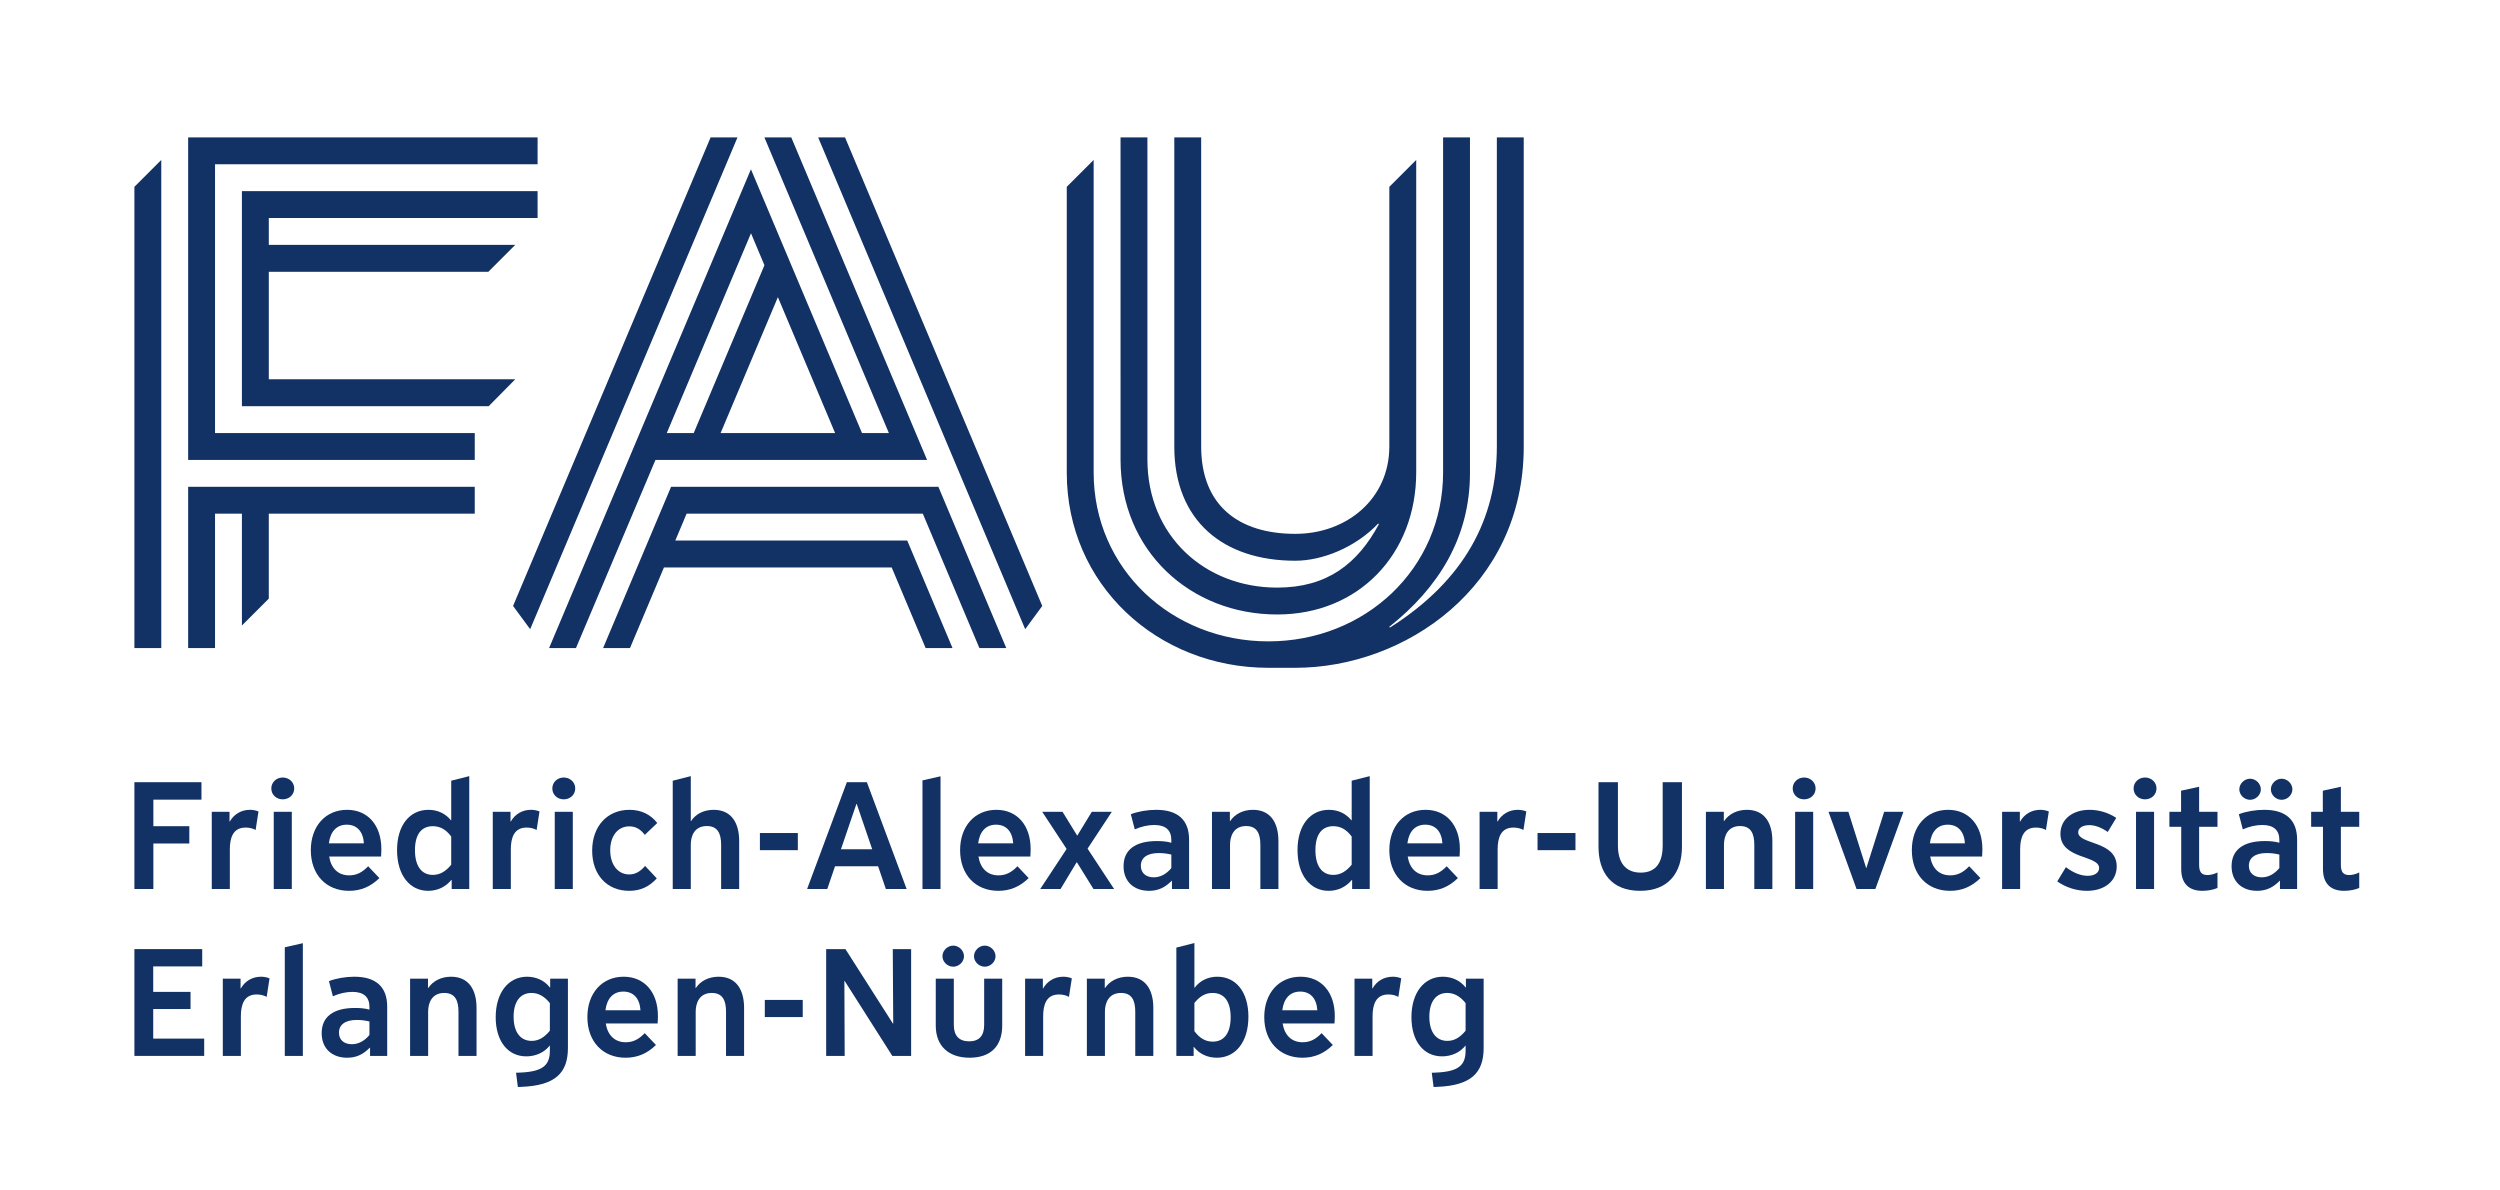 <?xml version="1.0" encoding="UTF-8" standalone="no"?>
<!-- Created with Inkscape (http://www.inkscape.org/) -->

<svg
   version="1.1"
   id="svg1"
   width="1205.293"
   height="573.867"
   viewBox="0 0 1205.293 573.867"
   sodipodi:docname="FAU_Logo_Vert.eps"
   xmlns:inkscape="http://www.inkscape.org/namespaces/inkscape"
   xmlns:sodipodi="http://sodipodi.sourceforge.net/DTD/sodipodi-0.dtd"
   xmlns="http://www.w3.org/2000/svg"
   xmlns:svg="http://www.w3.org/2000/svg">
  <defs
     id="defs1" />
  <sodipodi:namedview
     id="namedview1"
     pagecolor="#ffffff"
     bordercolor="#000000"
     borderopacity="0.25"
     inkscape:showpageshadow="2"
     inkscape:pageopacity="0.0"
     inkscape:pagecheckerboard="0"
     inkscape:deskcolor="#d1d1d1">
    <inkscape:page
       x="0"
       y="0"
       inkscape:label="1"
       id="page1"
       width="1205.293"
       height="573.867"
       margin="0"
       bleed="0" />
  </sodipodi:namedview>
  <g
     id="g1"
     inkscape:groupmode="layer"
     inkscape:label="1">
    <g
       id="group-R5">
      <path
         id="path2"
         d="M 730.27,1416.1 H 555.945 v -96.23 h 130.332 v -62.7 H 555.945 v -164.98 h -68.742 v 387.15 H 730.27 v -63.24"
         style="fill:#123165;fill-opacity:1;fill-rule:nonzero;stroke:none"
         transform="matrix(0.133,0,0,-0.133,0,573.867)" />
      <path
         id="path3"
         d="m 937.027,1373.21 -10.449,-67.09 c -9.89,5.49 -21.992,8.79 -36.297,8.79 -45.09,0 -57.187,-36.29 -57.187,-79.18 v -143.54 h -65.442 v 279.91 h 64.336 v -35.2 h 1.106 c 14.844,26.41 41.238,42.34 73.144,42.34 9.344,0 20.887,-1.64 30.789,-6.03"
         style="fill:#123165;fill-opacity:1;fill-rule:nonzero;stroke:none"
         transform="matrix(0.133,0,0,-0.133,0,573.867)" />
      <path
         id="path4"
         d="m 1057.75,1092.19 h -65.437 v 279.91 h 65.437 z m 8.8,364.59 c 0,-23.08 -18.7,-39.59 -41.8,-39.59 -22.55,0 -41.238,16.51 -41.238,39.59 0,22.56 18.688,39.61 41.238,39.61 23.1,0 41.8,-17.05 41.8,-39.61"
         style="fill:#123165;fill-opacity:1;fill-rule:nonzero;stroke:none"
         transform="matrix(0.133,0,0,-0.133,0,573.867)" />
      <path
         id="path5"
         d="m 1192.13,1257.72 h 127.03 c -2.75,42.89 -25.3,67.64 -62.14,67.64 -36.3,0 -59.4,-24.2 -64.89,-67.64 z m 73.13,-172.13 c -83.04,0 -138.57,58.85 -138.57,147.39 0,86.89 53.34,146.26 131.42,146.26 75.34,0 124.29,-56.09 124.29,-142.42 0,-9.35 -0.55,-19.26 -1.1,-26.95 h -188.07 c 7.15,-43.44 32.99,-68.18 72.59,-68.18 25.84,0 46.73,9.9 68.74,32.98 l 40.69,-42.89 c -31.89,-31.34 -67.65,-46.19 -109.99,-46.19"
         style="fill:#123165;fill-opacity:1;fill-rule:nonzero;stroke:none"
         transform="matrix(0.133,0,0,-0.133,0,573.867)" />
      <path
         id="path6"
         d="m 1504.19,1232.98 c 0,-57.19 23.65,-89.65 64.89,-89.65 25.3,0 46.19,12.11 66.54,36.85 v 102.29 c -18.7,25.29 -40.15,37.4 -66.54,37.4 -42.35,0 -64.89,-30.8 -64.89,-86.89 z m -64.9,0 c 0,90.17 45.65,146.26 113.84,146.26 35.2,0 62.7,-14.84 81.39,-37.93 h 1.1 v 143.52 l 65.44,16.5 v -409.14 h -63.79 v 32.99 h -1.1 c -20.34,-24.74 -49.49,-39.59 -84.14,-39.59 -66.54,0 -112.74,56.64 -112.74,147.39"
         style="fill:#123165;fill-opacity:1;fill-rule:nonzero;stroke:none"
         transform="matrix(0.133,0,0,-0.133,0,573.867)" />
      <path
         id="path7"
         d="m 1955.66,1373.21 -10.45,-67.09 c -9.89,5.49 -21.99,8.79 -36.3,8.79 -45.09,0 -57.19,-36.29 -57.19,-79.18 v -143.54 h -65.43 v 279.91 h 64.33 v -35.2 h 1.1 c 14.85,26.41 41.25,42.34 73.15,42.34 9.35,0 20.89,-1.64 30.79,-6.03"
         style="fill:#123165;fill-opacity:1;fill-rule:nonzero;stroke:none"
         transform="matrix(0.133,0,0,-0.133,0,573.867)" />
      <path
         id="path8"
         d="m 2076.39,1092.19 h -65.44 v 279.91 h 65.44 z m 8.8,364.59 c 0,-23.08 -18.7,-39.59 -41.8,-39.59 -22.54,0 -41.24,16.51 -41.24,39.59 0,22.56 18.7,39.61 41.24,39.61 23.1,0 41.8,-17.05 41.8,-39.61"
         style="fill:#123165;fill-opacity:1;fill-rule:nonzero;stroke:none"
         transform="matrix(0.133,0,0,-0.133,0,573.867)" />
      <path
         id="path9"
         d="m 2380.85,1130.69 c -28.05,-30.8 -59.95,-45.1 -100.09,-45.1 -80.29,0 -134.18,57.74 -134.18,145.72 0,87.99 54.44,147.93 135.28,147.93 41.79,0 76.44,-16.48 100.64,-47.83 l -45.1,-42.89 c -16.5,21.45 -34.09,30.78 -56.1,30.78 -41.24,0 -69.28,-34.08 -69.28,-86.87 0,-52.25 28.04,-87.44 68.74,-87.44 21.99,0 39.59,9.9 57.74,30.8 l 42.35,-45.1"
         style="fill:#123165;fill-opacity:1;fill-rule:nonzero;stroke:none"
         transform="matrix(0.133,0,0,-0.133,0,573.867)" />
      <path
         id="path10"
         d="m 2679.48,1092.19 h -65.44 v 160.02 c 0,41.25 -12.65,68.21 -51.7,68.21 -45.09,0 -58.29,-35.75 -58.29,-67.66 v -160.57 h -65.44 v 392.64 l 65.44,16.5 v -162.77 h 1.1 c 15.95,24.75 45.1,40.68 81.95,40.68 64.88,0 92.38,-48.37 92.38,-113.28 v -173.77"
         style="fill:#123165;fill-opacity:1;fill-rule:nonzero;stroke:none"
         transform="matrix(0.133,0,0,-0.133,0,573.867)" />
      <path
         id="path11"
         d="m 2892.07,1232.98 h -137.48 v 62.14 h 137.48 v -62.14"
         style="fill:#123165;fill-opacity:1;fill-rule:nonzero;stroke:none"
         transform="matrix(0.133,0,0,-0.133,0,573.867)" />
      <path
         id="path12"
         d="m 3048.38,1236.28 h 113.28 l -56.1,164.43 h -1.1 z m 21.44,243.06 h 72.59 l 144.08,-387.15 h -75.34 l -28.05,82.48 h -156.18 l -28.05,-82.48 h -73.13 l 144.08,387.15"
         style="fill:#123165;fill-opacity:1;fill-rule:nonzero;stroke:none"
         transform="matrix(0.133,0,0,-0.133,0,573.867)" />
      <path
         id="path13"
         d="m 3409.34,1092.19 h -65.44 v 393.75 l 65.44,14.85 v -408.6"
         style="fill:#123165;fill-opacity:1;fill-rule:nonzero;stroke:none"
         transform="matrix(0.133,0,0,-0.133,0,573.867)" />
      <path
         id="path14"
         d="m 3545.74,1257.72 h 127.03 c -2.74,42.89 -25.29,67.64 -62.14,67.64 -36.3,0 -59.39,-24.2 -64.89,-67.64 z m 73.13,-172.13 c -83.03,0 -138.57,58.85 -138.57,147.39 0,86.89 53.34,146.26 131.42,146.26 75.35,0 124.29,-56.09 124.29,-142.42 0,-9.35 -0.54,-19.26 -1.1,-26.95 h -188.07 c 7.15,-43.44 32.99,-68.18 72.59,-68.18 25.84,0 46.74,9.9 68.74,32.98 l 40.69,-42.89 c -31.89,-31.34 -67.64,-46.19 -109.99,-46.19"
         style="fill:#123165;fill-opacity:1;fill-rule:nonzero;stroke:none"
         transform="matrix(0.133,0,0,-0.133,0,573.867)" />
      <path
         id="path15"
         d="m 4038.56,1092.19 h -74.79 l -59.95,96.78 h -1.09 l -58.3,-96.78 h -73.68 l 95.68,145.18 -88.53,134.73 h 73.69 l 52.79,-85.79 h 1.09 l 52.25,85.79 h 72.59 l -87.99,-133.64 96.24,-146.27"
         style="fill:#123165;fill-opacity:1;fill-rule:nonzero;stroke:none"
         transform="matrix(0.133,0,0,-0.133,0,573.867)" />
      <path
         id="path16"
         d="m 4182.23,1134.54 c 23.65,0 45.65,11.54 63.79,33.53 v 48.95 c -15.4,3.85 -31.35,5.51 -45.64,5.51 -41.24,0 -64.9,-16.51 -64.9,-46.2 0,-25.85 18.16,-41.79 46.75,-41.79 z m 11,131.42 c 18.14,0 34.65,-1.09 52.79,-6.03 v 9.88 c 0,35.74 -20.9,54.45 -61.59,54.45 -22.55,0 -47.84,-5.5 -70.94,-15.95 l -14.29,55 c 25.84,9.9 59.94,15.93 91.83,15.93 78.64,0 119.34,-36.83 119.34,-108.32 v -178.73 h -62.15 v 29.69 h -1.09 c -24.2,-24.74 -49.5,-36.29 -81.95,-36.29 -56.09,0 -92.38,34.65 -92.38,89.08 0,59.4 42.34,91.29 120.43,91.29"
         style="fill:#123165;fill-opacity:1;fill-rule:nonzero;stroke:none"
         transform="matrix(0.133,0,0,-0.133,0,573.867)" />
      <path
         id="path17"
         d="m 4634.21,1092.19 h -65.45 v 160.02 c 0,40.71 -12.09,68.21 -51.69,68.21 -45.65,0 -58.29,-37.41 -58.29,-67.66 v -160.57 h -65.44 v 279.91 h 64.89 v -33.54 h 1.09 c 16.51,24.75 46.2,40.68 82.49,40.68 63.79,0 92.4,-46.73 92.4,-113.28 v -173.77"
         style="fill:#123165;fill-opacity:1;fill-rule:nonzero;stroke:none"
         transform="matrix(0.133,0,0,-0.133,0,573.867)" />
      <path
         id="path18"
         d="m 4768.32,1232.98 c 0,-57.19 23.65,-89.65 64.89,-89.65 25.29,0 46.19,12.11 66.54,36.85 v 102.29 c -18.7,25.29 -40.14,37.4 -66.54,37.4 -42.34,0 -64.89,-30.8 -64.89,-86.89 z m -64.9,0 c 0,90.17 45.65,146.26 113.84,146.26 35.2,0 62.7,-14.84 81.39,-37.93 h 1.1 v 143.52 l 65.44,16.5 v -409.14 h -63.79 v 32.99 h -1.1 c -20.34,-24.74 -49.49,-39.59 -84.14,-39.59 -66.53,0 -112.74,56.64 -112.74,147.39"
         style="fill:#123165;fill-opacity:1;fill-rule:nonzero;stroke:none"
         transform="matrix(0.133,0,0,-0.133,0,573.867)" />
      <path
         id="path19"
         d="m 5101.67,1257.72 h 127.03 c -2.76,42.89 -25.3,67.64 -62.14,67.64 -36.3,0 -59.4,-24.2 -64.89,-67.64 z m 73.13,-172.13 c -83.04,0 -138.57,58.85 -138.57,147.39 0,86.89 53.34,146.26 131.42,146.26 75.34,0 124.29,-56.09 124.29,-142.42 0,-9.35 -0.55,-19.26 -1.1,-26.95 h -188.08 c 7.16,-43.44 33,-68.18 72.6,-68.18 25.84,0 46.74,9.9 68.74,32.98 l 40.69,-42.89 c -31.89,-31.34 -67.64,-46.19 -109.99,-46.19"
         style="fill:#123165;fill-opacity:1;fill-rule:nonzero;stroke:none"
         transform="matrix(0.133,0,0,-0.133,0,573.867)" />
      <path
         id="path20"
         d="m 5532.79,1373.21 -10.45,-67.09 c -9.89,5.49 -21.99,8.79 -36.3,8.79 -45.09,0 -57.19,-36.29 -57.19,-79.18 v -143.54 h -65.44 v 279.91 h 64.34 v -35.2 h 1.1 c 14.85,26.41 41.24,42.34 73.15,42.34 9.34,0 20.89,-1.64 30.79,-6.03"
         style="fill:#123165;fill-opacity:1;fill-rule:nonzero;stroke:none"
         transform="matrix(0.133,0,0,-0.133,0,573.867)" />
      <path
         id="path21"
         d="M 5710.98,1232.98 H 5573.5 v 62.14 h 137.48 v -62.14"
         style="fill:#123165;fill-opacity:1;fill-rule:nonzero;stroke:none"
         transform="matrix(0.133,0,0,-0.133,0,573.867)" />
      <path
         id="path22"
         d="m 6096.94,1245.61 c 0,-93.47 -47.84,-160.02 -151.78,-160.02 -103.39,0 -150.68,66 -150.68,160.02 v 233.73 h 70.39 v -229.86 c 0,-58.3 25.3,-97.89 82.49,-97.89 57.2,0 79.75,39.04 79.75,97.89 v 229.86 h 69.83 v -233.73"
         style="fill:#123165;fill-opacity:1;fill-rule:nonzero;stroke:none"
         transform="matrix(0.133,0,0,-0.133,0,573.867)" />
      <path
         id="path23"
         d="m 6424.7,1092.19 h -65.44 v 160.02 c 0,40.71 -12.1,68.21 -51.7,68.21 -45.64,0 -58.29,-37.41 -58.29,-67.66 v -160.57 h -65.44 v 279.91 h 64.9 v -33.54 h 1.09 c 16.5,24.75 46.2,40.68 82.49,40.68 63.79,0 92.39,-46.73 92.39,-113.28 v -173.77"
         style="fill:#123165;fill-opacity:1;fill-rule:nonzero;stroke:none"
         transform="matrix(0.133,0,0,-0.133,0,573.867)" />
      <path
         id="path24"
         d="m 6572.67,1092.19 h -65.44 v 279.91 h 65.44 z m 8.8,364.59 c 0,-23.08 -18.7,-39.59 -41.8,-39.59 -22.54,0 -41.24,16.51 -41.24,39.59 0,22.56 18.7,39.61 41.24,39.61 23.1,0 41.8,-17.05 41.8,-39.61"
         style="fill:#123165;fill-opacity:1;fill-rule:nonzero;stroke:none"
         transform="matrix(0.133,0,0,-0.133,0,573.867)" />
      <path
         id="path25"
         d="M 6899.84,1372.1 6798.1,1092.19 h -68.19 l -101.73,279.91 h 72.04 l 64.34,-203.46 h 1.1 L 6830,1372.1 h 69.84"
         style="fill:#123165;fill-opacity:1;fill-rule:nonzero;stroke:none"
         transform="matrix(0.133,0,0,-0.133,0,573.867)" />
      <path
         id="path26"
         d="m 6995.74,1257.72 h 127.03 c -2.74,42.89 -25.29,67.64 -62.14,67.64 -36.3,0 -59.39,-24.2 -64.89,-67.64 z m 73.13,-172.13 c -83.03,0 -138.57,58.85 -138.57,147.39 0,86.89 53.34,146.26 131.42,146.26 75.35,0 124.29,-56.09 124.29,-142.42 0,-9.35 -0.54,-19.26 -1.1,-26.95 h -188.07 c 7.15,-43.44 32.99,-68.18 72.59,-68.18 25.84,0 46.74,9.9 68.74,32.98 l 40.69,-42.89 c -31.89,-31.34 -67.64,-46.19 -109.99,-46.19"
         style="fill:#123165;fill-opacity:1;fill-rule:nonzero;stroke:none"
         transform="matrix(0.133,0,0,-0.133,0,573.867)" />
      <path
         id="path27"
         d="m 7426.86,1373.21 -10.45,-67.09 c -9.9,5.49 -21.99,8.79 -36.29,8.79 -45.09,0 -57.19,-36.29 -57.19,-79.18 v -143.54 h -65.44 v 279.91 h 64.33 v -35.2 h 1.11 c 14.84,26.41 41.24,42.34 73.14,42.34 9.35,0 20.89,-1.64 30.79,-6.03"
         style="fill:#123165;fill-opacity:1;fill-rule:nonzero;stroke:none"
         transform="matrix(0.133,0,0,-0.133,0,573.867)" />
      <path
         id="path28"
         d="m 7488.75,1171.37 c 27.5,-20.89 54.44,-31.34 79.19,-31.34 24.2,0 41.24,11.01 41.24,28.04 0,47.85 -140.23,30.8 -140.23,124.3 0,51.68 42.89,86.87 105.59,86.87 33.54,0 67.09,-9.88 96.78,-29.14 l -30.8,-51.13 c -24.19,16.49 -45.64,24.75 -67.09,24.75 -24.2,0 -40.14,-10.45 -40.14,-25.86 0,-45.65 139.68,-29.69 139.68,-123.73 0,-52.8 -43.44,-88.54 -107.79,-88.54 -37.39,0 -75.33,11.55 -107.78,34.1 l 31.35,51.68"
         style="fill:#123165;fill-opacity:1;fill-rule:nonzero;stroke:none"
         transform="matrix(0.133,0,0,-0.133,0,573.867)" />
      <path
         id="path29"
         d="m 7808.39,1092.19 h -65.43 v 279.91 h 65.43 z m 8.8,364.59 c 0,-23.08 -18.7,-39.59 -41.79,-39.59 -22.55,0 -41.24,16.51 -41.24,39.59 0,22.56 18.69,39.61 41.24,39.61 23.09,0 41.79,-17.05 41.79,-39.61"
         style="fill:#123165;fill-opacity:1;fill-rule:nonzero;stroke:none"
         transform="matrix(0.133,0,0,-0.133,0,573.867)" />
      <path
         id="path30"
         d="m 8038.24,1152.14 v -56.1 c -14.3,-6.6 -35.75,-10.45 -55,-10.45 -49.49,0 -76.44,27.5 -76.44,78.64 v 153.43 h -42.89 v 54.44 h 42.35 v 76.44 l 65.44,14.3 v -90.74 h 66.54 v -54.44 h -66.54 v -138.02 c 0,-25.86 8.79,-36.86 30.24,-36.86 12.1,0 25.29,3.85 36.3,9.36"
         style="fill:#123165;fill-opacity:1;fill-rule:nonzero;stroke:none"
         transform="matrix(0.133,0,0,-0.133,0,573.867)" />
      <path
         id="path31"
         d="m 8270.82,1415.55 c -20.9,0 -39.05,17.6 -39.05,37.95 0,20.33 18.15,38.48 39.05,38.48 20.9,0 39.04,-18.15 39.04,-38.48 0,-20.35 -18.14,-37.95 -39.04,-37.95 z m -72.04,-281.01 c 23.64,0 45.64,11.54 63.78,33.53 v 48.95 c -15.4,3.85 -31.34,5.51 -45.64,5.51 -41.24,0 -64.89,-16.51 -64.89,-46.2 0,-25.85 18.15,-41.79 46.75,-41.79 z m -42.35,281.01 c -20.9,0 -39.04,17.6 -39.04,37.95 0,20.33 18.14,38.48 39.04,38.48 20.9,0 39.04,-18.15 39.04,-38.48 0,-20.35 -18.14,-37.95 -39.04,-37.95 z m 53.34,-149.59 c 18.15,0 34.65,-1.09 52.79,-6.03 v 9.88 c 0,35.74 -20.89,54.45 -61.59,54.45 -22.55,0 -47.84,-5.5 -70.93,-15.95 l -14.3,55 c 25.84,9.9 59.94,15.93 91.83,15.93 78.65,0 119.34,-36.83 119.34,-108.32 v -178.73 h -62.15 v 29.69 h -1.09 c -24.2,-24.74 -49.49,-36.29 -81.95,-36.29 -56.09,0 -92.38,34.65 -92.38,89.08 0,59.4 42.35,91.29 120.43,91.29"
         style="fill:#123165;fill-opacity:1;fill-rule:nonzero;stroke:none"
         transform="matrix(0.133,0,0,-0.133,0,573.867)" />
      <path
         id="path32"
         d="m 8552.1,1152.14 v -56.1 c -14.3,-6.6 -35.76,-10.45 -55,-10.45 -49.5,0 -76.44,27.5 -76.44,78.64 v 153.43 h -42.89 v 54.44 h 42.34 v 76.44 l 65.44,14.3 v -90.74 h 66.55 v -54.44 h -66.55 v -138.02 c 0,-25.86 8.8,-36.86 30.25,-36.86 12.1,0 25.29,3.85 36.3,9.36"
         style="fill:#123165;fill-opacity:1;fill-rule:nonzero;stroke:none"
         transform="matrix(0.133,0,0,-0.133,0,573.867)" />
      <path
         id="path33"
         d="M 740.172,487.191 H 487.203 V 874.34 h 245.82 V 811.648 H 555.398 V 719.262 H 690.68 V 657.121 H 555.398 v -107.23 h 184.774 v -62.7"
         style="fill:#123165;fill-opacity:1;fill-rule:nonzero;stroke:none"
         transform="matrix(0.133,0,0,-0.133,0,573.867)" />
      <path
         id="path34"
         d="m 977.066,768.211 -10.449,-67.09 c -9.89,5.488 -21.992,8.789 -36.297,8.789 -45.09,0 -57.187,-36.289 -57.187,-79.18 V 487.191 h -65.442 v 279.911 h 64.336 v -35.204 h 1.106 c 14.844,26.411 41.238,42.34 73.144,42.34 9.344,0 20.887,-1.636 30.789,-6.027"
         style="fill:#123165;fill-opacity:1;fill-rule:nonzero;stroke:none"
         transform="matrix(0.133,0,0,-0.133,0,573.867)" />
      <path
         id="path35"
         d="m 1097.8,487.191 h -65.44 v 393.75 l 65.44,14.848 V 487.191"
         style="fill:#123165;fill-opacity:1;fill-rule:nonzero;stroke:none"
         transform="matrix(0.133,0,0,-0.133,0,573.867)" />
      <path
         id="path36"
         d="m 1275.44,529.539 c 23.64,0 45.64,11.543 63.78,33.531 v 48.95 c -15.4,3.851 -31.34,5.511 -45.64,5.511 -41.24,0 -64.89,-16.511 -64.89,-46.203 0,-25.848 18.15,-41.789 46.75,-41.789 z m 10.99,131.422 c 18.15,0 34.65,-1.09 52.79,-6.031 v 9.879 c 0,35.742 -20.89,54.453 -61.59,54.453 -22.55,0 -47.84,-5.5 -70.93,-15.953 l -14.3,55 c 25.84,9.902 59.94,15.929 91.83,15.929 78.65,0 119.34,-36.828 119.34,-108.316 V 487.191 h -62.15 v 29.688 h -1.09 c -24.2,-24.738 -49.49,-36.289 -81.94,-36.289 -56.1,0 -92.39,34.652 -92.39,89.082 0,59.398 42.35,91.289 120.43,91.289"
         style="fill:#123165;fill-opacity:1;fill-rule:nonzero;stroke:none"
         transform="matrix(0.133,0,0,-0.133,0,573.867)" />
      <path
         id="path37"
         d="m 1727.41,487.191 h -65.45 v 160.02 c 0,40.711 -12.09,68.211 -51.69,68.211 -45.64,0 -58.29,-37.41 -58.29,-67.66 V 487.191 h -65.44 v 279.911 h 64.89 v -33.543 h 1.1 c 16.5,24.75 46.2,40.679 82.49,40.679 63.78,0 92.39,-46.726 92.39,-113.277 v -173.77"
         style="fill:#123165;fill-opacity:1;fill-rule:nonzero;stroke:none"
         transform="matrix(0.133,0,0,-0.133,0,573.867)" />
      <path
         id="path38"
         d="m 1861.8,629.07 c 0,-54.98 24.19,-87.441 65.44,-87.441 24.75,0 45.65,12.109 65.99,36.851 v 100.079 c -19.25,24.203 -41.24,36.863 -66.54,36.863 -40.7,0 -64.89,-31.352 -64.89,-86.352 z m 8.8,-202.91 14.3,0.551 c 83.58,3.301 108.33,26.93 108.33,79.719 v 18.152 h -0.55 c -19.79,-25.301 -51.14,-39.051 -84.69,-39.051 -67.64,0 -111.08,55.551 -111.08,141.899 0,88.531 45.64,146.808 113.83,146.808 33.54,0 63.8,-14.289 82.49,-39.039 h 1.1 v 31.903 h 64.34 V 515.789 c 0,-90.738 -46.19,-135.84 -167.73,-140.777 l -13.75,-0.551 -6.59,51.699"
         style="fill:#123165;fill-opacity:1;fill-rule:nonzero;stroke:none"
         transform="matrix(0.133,0,0,-0.133,0,573.867)" />
      <path
         id="path39"
         d="m 2194.65,652.719 h 127.04 c -2.76,42.89 -25.3,67.64 -62.14,67.64 -36.3,0 -59.4,-24.199 -64.9,-67.64 z m 73.14,-172.129 c -83.04,0 -138.57,58.851 -138.57,147.39 0,86.891 53.33,146.258 131.42,146.258 75.34,0 124.29,-56.09 124.29,-142.418 0,-9.351 -0.55,-19.261 -1.11,-26.949 h -188.07 c 7.16,-43.441 33,-68.18 72.6,-68.18 25.84,0 46.73,9.899 68.74,32.981 l 40.69,-42.891 c -31.89,-31.34 -67.64,-46.191 -109.99,-46.191"
         style="fill:#123165;fill-opacity:1;fill-rule:nonzero;stroke:none"
         transform="matrix(0.133,0,0,-0.133,0,573.867)" />
      <path
         id="path40"
         d="m 2697.27,487.191 h -65.45 v 160.02 c 0,40.711 -12.09,68.211 -51.69,68.211 -45.64,0 -58.29,-37.41 -58.29,-67.66 V 487.191 h -65.44 v 279.911 h 64.9 v -33.543 h 1.09 c 16.5,24.75 46.2,40.679 82.49,40.679 63.79,0 92.39,-46.726 92.39,-113.277 v -173.77"
         style="fill:#123165;fill-opacity:1;fill-rule:nonzero;stroke:none"
         transform="matrix(0.133,0,0,-0.133,0,573.867)" />
      <path
         id="path41"
         d="m 2909.85,627.98 h -137.48 v 62.141 h 137.48 V 627.98"
         style="fill:#123165;fill-opacity:1;fill-rule:nonzero;stroke:none"
         transform="matrix(0.133,0,0,-0.133,0,573.867)" />
      <path
         id="path42"
         d="m 2994.83,874.34 h 69.84 L 3236.8,604.32 h 1.1 l -1.64,270.02 h 66.53 V 487.191 h -68.18 l -172.69,271.661 h -1.09 l 1.09,-271.661 h -67.09 V 874.34"
         style="fill:#123165;fill-opacity:1;fill-rule:nonzero;stroke:none"
         transform="matrix(0.133,0,0,-0.133,0,573.867)" />
      <path
         id="path43"
         d="m 3569.73,810.551 c -20.9,0 -39.05,17.597 -39.05,37.949 0,20.328 18.15,38.48 39.05,38.48 20.89,0 39.05,-18.152 39.05,-38.48 0,-20.352 -18.16,-37.949 -39.05,-37.949 z m -114.39,0 c -20.89,0 -39.04,17.597 -39.04,37.949 0,20.328 18.15,38.48 39.04,38.48 20.9,0 39.05,-18.152 39.05,-38.48 0,-20.352 -18.15,-37.949 -39.05,-37.949 z m 2.21,-211.723 c 0,-38.488 19.24,-58.84 55.53,-58.84 35.75,0 54.45,19.782 54.45,59.391 v 167.723 h 65.44 v -169.93 c 0,-73.692 -41.25,-116.582 -118.24,-116.582 -76.43,0 -122.62,42.89 -122.62,116.039 v 170.473 h 65.44 V 598.828"
         style="fill:#123165;fill-opacity:1;fill-rule:nonzero;stroke:none"
         transform="matrix(0.133,0,0,-0.133,0,573.867)" />
      <path
         id="path44"
         d="m 3885.32,768.211 -10.45,-67.09 c -9.9,5.488 -21.99,8.789 -36.29,8.789 -45.1,0 -57.2,-36.289 -57.2,-79.18 V 487.191 h -65.44 v 279.911 h 64.34 v -35.204 h 1.1 c 14.85,26.411 41.24,42.34 73.15,42.34 9.34,0 20.89,-1.636 30.79,-6.027"
         style="fill:#123165;fill-opacity:1;fill-rule:nonzero;stroke:none"
         transform="matrix(0.133,0,0,-0.133,0,573.867)" />
      <path
         id="path45"
         d="m 4180.71,487.191 h -65.45 v 160.02 c 0,40.711 -12.09,68.211 -51.69,68.211 -45.64,0 -58.29,-37.41 -58.29,-67.66 V 487.191 h -65.44 v 279.911 h 64.89 v -33.543 h 1.1 c 16.5,24.75 46.2,40.679 82.49,40.679 63.79,0 92.39,-46.726 92.39,-113.277 v -173.77"
         style="fill:#123165;fill-opacity:1;fill-rule:nonzero;stroke:none"
         transform="matrix(0.133,0,0,-0.133,0,573.867)" />
      <path
         id="path46"
         d="m 4461.04,627.43 c 0,57.73 -23.64,87.992 -65.44,87.992 -25.3,0 -45.64,-11 -65.99,-36.313 V 576.82 c 18.7,-24.738 39.6,-37.929 66.54,-37.929 42.34,0 64.89,32.437 64.89,88.539 z m 64.35,1.64 c 0,-90.179 -45.65,-148.48 -114.39,-148.48 -35.19,0 -64.34,14.851 -83.04,39.051 h -1.1 v -32.45 h -62.69 v 392.641 l 65.44,16.496 v -161.68 h 1.1 c 18.7,24.75 47.29,39.59 81.93,39.59 67.1,0 112.75,-54.429 112.75,-145.168"
         style="fill:#123165;fill-opacity:1;fill-rule:nonzero;stroke:none"
         transform="matrix(0.133,0,0,-0.133,0,573.867)" />
      <path
         id="path47"
         d="m 4648.28,652.719 h 127.03 c -2.75,42.89 -25.29,67.64 -62.14,67.64 -36.3,0 -59.39,-24.199 -64.89,-67.64 z m 73.13,-172.129 c -83.03,0 -138.57,58.851 -138.57,147.39 0,86.891 53.34,146.258 131.42,146.258 75.35,0 124.29,-56.09 124.29,-142.418 0,-9.351 -0.55,-19.261 -1.1,-26.949 h -188.07 c 7.15,-43.441 32.99,-68.18 72.59,-68.18 25.84,0 46.74,9.899 68.74,32.981 l 40.69,-42.891 c -31.89,-31.34 -67.64,-46.191 -109.99,-46.191"
         style="fill:#123165;fill-opacity:1;fill-rule:nonzero;stroke:none"
         transform="matrix(0.133,0,0,-0.133,0,573.867)" />
      <path
         id="path48"
         d="m 5079.4,768.211 -10.45,-67.09 c -9.9,5.488 -21.99,8.789 -36.29,8.789 -45.1,0 -57.19,-36.289 -57.19,-79.18 V 487.191 h -65.44 v 279.911 h 64.33 v -35.204 h 1.11 c 14.84,26.411 41.24,42.34 73.14,42.34 9.35,0 20.89,-1.636 30.79,-6.027"
         style="fill:#123165;fill-opacity:1;fill-rule:nonzero;stroke:none"
         transform="matrix(0.133,0,0,-0.133,0,573.867)" />
      <path
         id="path49"
         d="m 5181.27,629.07 c 0,-54.98 24.19,-87.441 65.44,-87.441 24.74,0 45.64,12.109 65.98,36.851 v 100.079 c -19.25,24.203 -41.24,36.863 -66.54,36.863 -40.69,0 -64.88,-31.352 -64.88,-86.352 z m 8.79,-202.91 14.3,0.551 c 83.59,3.301 108.33,26.93 108.33,79.719 v 18.152 h -0.55 c -19.79,-25.301 -51.14,-39.051 -84.68,-39.051 -67.65,0 -111.09,55.551 -111.09,141.899 0,88.531 45.65,146.808 113.83,146.808 33.55,0 63.8,-14.289 82.49,-39.039 h 1.11 v 31.903 h 64.33 V 515.789 c 0,-90.738 -46.19,-135.84 -167.72,-140.777 l -13.75,-0.551 -6.6,51.699"
         style="fill:#123165;fill-opacity:1;fill-rule:nonzero;stroke:none"
         transform="matrix(0.133,0,0,-0.133,0,573.867)" />
      <path
         id="path50"
         d="m 2417.02,2745.02 h 97.68 l 256.38,608.36 -48.79,115.87 z m 402.76,492.7 -207.64,-492.7 h 415.09 z M 2376,2647.57 2087.82,1965.51 h -97.44 l 731.71,1735.63 402.58,-956.12 h 97.44 l -451.29,1071.81 h 97.44 l 492.31,-1169.26 z m 589.69,1169.26 750.58,-1782.78 61.87,84.19 -715.01,1698.59 z m -389.75,0 -716.1,-1698.59 62.02,-84.19 751.52,1782.78 z m -143.37,-1266.69 -246.39,-584.63 97.45,0.01 -0.01,-0.01 h 0.01 l 123.19,292.32 h 825.54 l 123.08,-292.32 h 97.44 l -164.11,389.76 h -840.89 l 41.07,97.43 h 856.24 l 205.13,-487.19 h 97.44 L 3401.6,2550.14 Z M 682.055,1965.51 h 97.437 v 487.19 h 97.438 v -405.38 l 97.437,97.44 v 307.94 h 746.603 v 97.44 H 682.055 Z M 1867.68,2939.89 H 974.367 v 389.75 h 795.873 l 97.44,97.44 H 974.367 v 97.44 h 974.373 v 97.43 H 876.93 v -779.49 h 894.6 z M 779.492,3719.39 H 1948.74 v 97.44 H 682.055 V 2647.57 H 1720.97 v 97.45 H 779.492 Z m -292.312,-81.8 97.437,97.44 V 1965.51 H 487.18 Z M 4629.82,2087.31 c 295.8,0 503.58,219.08 503.86,514.8 v 0 1132.92 l -97.44,-97.44 V 2696.3 c 0,-188.34 -152.68,-316.67 -341.03,-316.67 -204.19,0 -341.03,101.76 -341.03,316.67 v 1120.53 h -97.44 V 2696.3 c 0,-270.06 178.24,-414.12 438.47,-414.12 99.02,0 219.22,48.93 300.85,135.03 l 2.2,-2.86 c -76.55,-141.95 -186,-229.6 -368.44,-229.6 -262.21,0 -470.52,187.58 -470.52,464.46 l 0.01,1167.62 h -97.45 l 0.06,-1168.44 c 0,-331.22 253.65,-561.08 567.9,-561.08 z m 796.17,1729.52 V 2696.3 c 0,-260.75 -116.34,-484.76 -387.8,-656.58 l -2.19,2.87 c 178.37,141.47 292.56,323.17 292.56,557.89 v 1216.35 h -97.44 V 2602.11 c -0.01,-349.79 -283.56,-612.24 -633.35,-612.24 -349.79,0 -633.34,262.45 -633.34,612.24 v 1132.92 l -97.44,-97.44 V 2600.48 c 0,-403.6 327.18,-706.42 730.78,-706.42 9.34,0 97.44,0 97.44,0 397.43,0 828.22,293.5 828.22,800.8 0,0.48 0,1121.97 0,1121.97 h -97.44"
         style="fill:#123165;fill-opacity:1;fill-rule:nonzero;stroke:none"
         transform="matrix(0.133,0,0,-0.133,0,573.867)" />
    </g>
  </g>
</svg>
